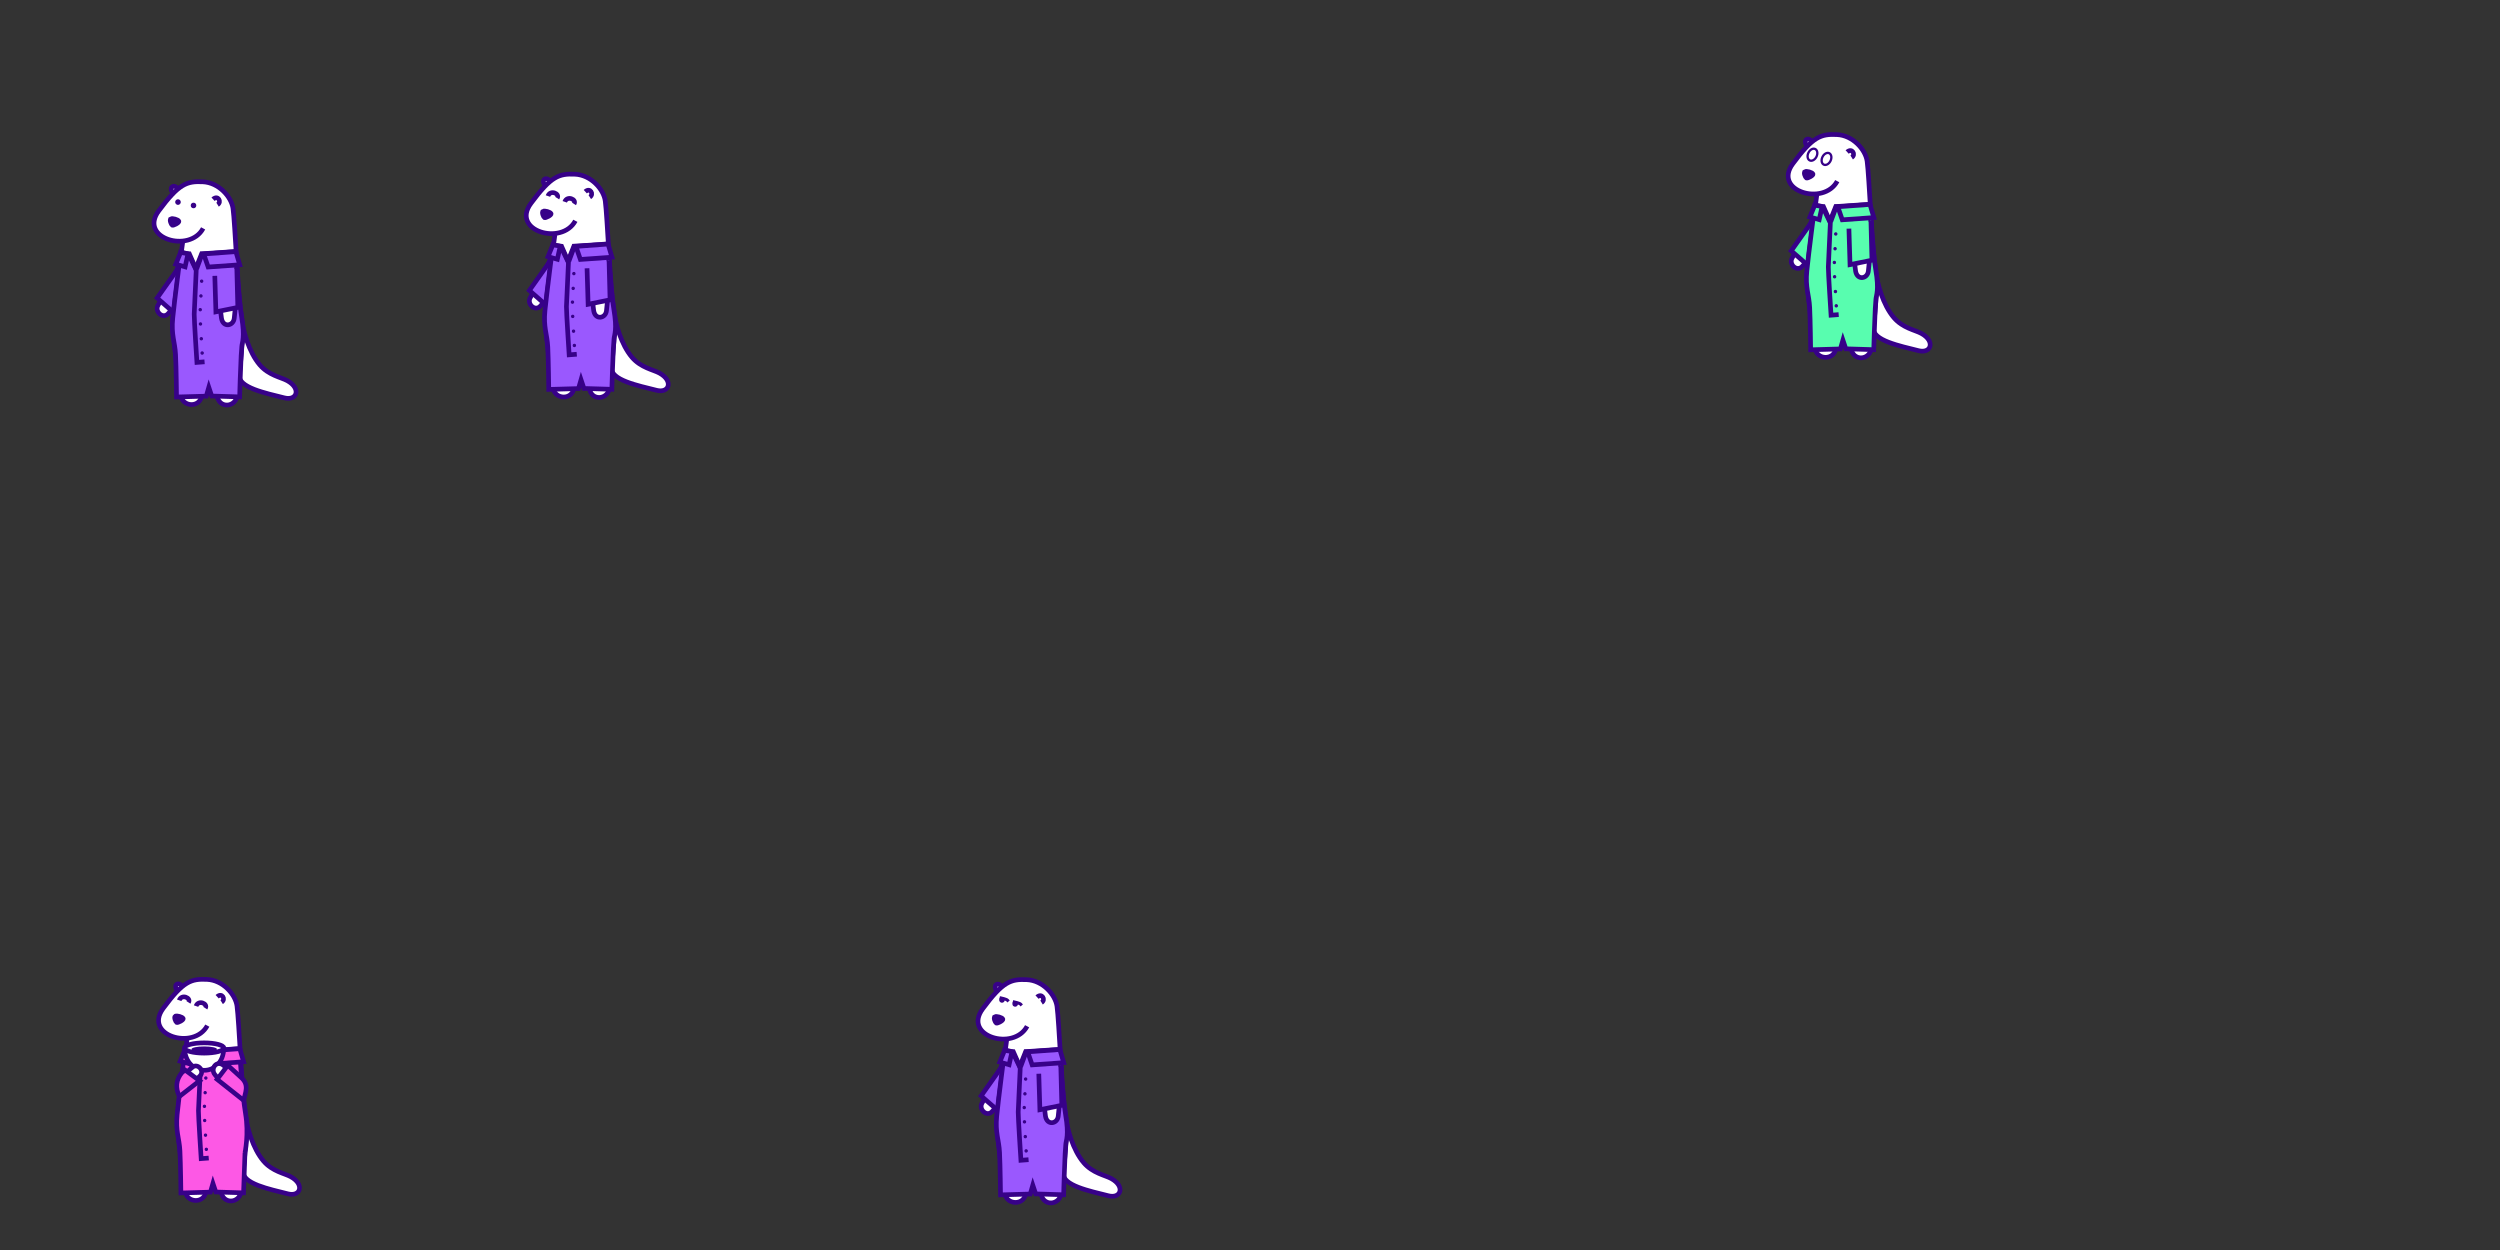 <?xml version="1.0" encoding="UTF-8" standalone="no"?>
<!-- Created with Inkscape (http://www.inkscape.org/) -->

<svg
   width="6480"
   height="3240"
   viewBox="0 0 540 270"
   version="1.1"
   id="svg1"
   inkscape:version="1.4 (e7c3feb1, 2024-10-09)"
   sodipodi:docname="kim-versions.svg"
   xmlns:inkscape="http://www.inkscape.org/namespaces/inkscape"
   xmlns:sodipodi="http://sodipodi.sourceforge.net/DTD/sodipodi-0.dtd"
   xmlns:xlink="http://www.w3.org/1999/xlink"
   xmlns="http://www.w3.org/2000/svg"
   xmlns:svg="http://www.w3.org/2000/svg">
  <rect x="0" y="0" width="540" height="270" fill="#333333" stroke="none"/>
  <sodipodi:namedview
     id="namedview1"
     pagecolor="#ffffff"
     bordercolor="#000000"
     borderopacity="0.25"
     inkscape:showpageshadow="2"
     inkscape:pageopacity="0.0"
     inkscape:pagecheckerboard="0"
     inkscape:deskcolor="#d1d1d1"
     inkscape:document-units="px"
     inkscape:zoom="0.53043871"
     inkscape:cx="1649.578"
     inkscape:cy="978.43539"
     inkscape:window-width="1728"
     inkscape:window-height="1057"
     inkscape:window-x="0"
     inkscape:window-y="32"
     inkscape:window-maximized="0"
     inkscape:current-layer="layer1"
     showguides="true"
     showgrid="false">
    <sodipodi:guide
       position="-112.461,90"
       orientation="0,-1"
       id="guide1"
       inkscape:locked="false" />
    <sodipodi:guide
       position="90,187.36"
       orientation="1,0"
       id="guide2"
       inkscape:locked="false" />
    <sodipodi:guide
       position="0,209.352"
       orientation="1,0"
       id="guide3"
       inkscape:locked="false" />
    <sodipodi:guide
       position="-10.71,180"
       orientation="0,-1"
       id="guide4"
       inkscape:locked="false" />
    <sodipodi:guide
       position="180,187.538"
       orientation="1,0"
       id="guide5"
       inkscape:locked="false" />
    <sodipodi:guide
       position="269.963,208.011"
       orientation="1,0"
       id="guide6"
       inkscape:locked="false" />
    <sodipodi:guide
       position="360,216.23"
       orientation="1,0"
       id="guide7"
       inkscape:locked="false" />
    <sodipodi:guide
       position="450,193.052"
       orientation="1,0"
       id="guide8"
       inkscape:locked="false" />
    <sodipodi:guide
       position="-7.395,90"
       orientation="0,-1"
       id="guide9"
       inkscape:locked="false" />
  </sodipodi:namedview>
  <defs
     id="defs1">
    <linearGradient
       id="swatch44"
       inkscape:swatch="solid">
      <stop
         style="stop-color:#ff80f1;stop-opacity:1;"
         offset="0"
         id="stop44" />
    </linearGradient>
    <linearGradient
       id="swatch43">
      <stop
         style="stop-color:#ff80f1;stop-opacity:1;"
         offset="0"
         id="stop43" />
    </linearGradient>
    <pattern
       inkscape:collect="always"
       xlink:href="#pattern12"
       preserveAspectRatio="xMidYMid"
       id="pattern15"
       patternTransform="translate(-4.2089842e-6,-2.1347655e-5)" />
    <pattern
       inkscape:collect="always"
       xlink:href="#pattern11"
       preserveAspectRatio="xMidYMid"
       id="pattern13"
       patternTransform="translate(-4.2089842e-6,-1.1347656e-5)" />
    <pattern
       patternUnits="userSpaceOnUse"
       width="145.163"
       height="23.961"
       patternTransform="translate(194.647,528.935)"
       preserveAspectRatio="xMidYMid"
       id="pattern11">
      <rect
         style="fill:#ffffff;stroke:#6002ee;stroke-width:12;stroke-dasharray:none"
         id="rect11-6"
         width="133.163"
         height="11.961"
         x="6"
         y="6"
         rx="18" />
    </pattern>
    <pattern
       patternUnits="userSpaceOnUse"
       width="145.163"
       height="23.961"
       patternTransform="translate(194.647,528.935)"
       preserveAspectRatio="xMidYMid"
       id="pattern12">
      <rect
         style="fill:url(#pattern13);stroke:none"
         width="145.163"
         height="23.961"
         x="0"
         y="0"
         id="rect12" />
    </pattern>
    <pattern
       patternUnits="userSpaceOnUse"
       width="145.163"
       height="23.961"
       patternTransform="translate(194.647,528.935)"
       preserveAspectRatio="xMidYMid"
       id="pattern14"
       inkscape:label="pattern14">
      <rect
         style="fill:url(#pattern15);stroke:none"
         width="145.163"
         height="23.961"
         x="0"
         y="0"
         id="rect13" />
    </pattern>
  </defs>
  <g
     inkscape:label="Layer 1"
     inkscape:groupmode="layer"
     id="layer1">
    <g
       id="g1"
       inkscape:label="kim-normal">
      <path
         style="fill:#ffffff;fill-opacity:1;stroke:#370188;stroke-width:1.013;stroke-dasharray:none;stroke-opacity:1"
         d="m 38.942,56.019 c -0.392,2.574 -4.251,8.736 -4.866,10.023 -0.615,1.287 1.015,2.823 2.134,1.816 1.119,-1.007 4.966,-6.641 5.47,-8.6"
         id="path5-1-2-1-7"
         sodipodi:nodetypes="cssc" />
      <path
         style="fill:#ffffff;fill-opacity:1;stroke:#370188;stroke-width:1.013;stroke-dasharray:none;stroke-opacity:1"
         d="m 52.286,69.323 c 0.257,2.058 1.42,6.684 3.824,9.493 1.931,2.257 4.587,2.671 5.924,3.402 3.079,1.684 2.132,4.422 -0.608,3.724 -3.994,-1.017 -10.027,-2.194 -9.749,-4.978"
         id="path2-4-2-5-8-3"
         sodipodi:nodetypes="csssc" />
      <path
         style="fill:#9a58fe;fill-opacity:1;stroke:#370188;stroke-width:1.013;stroke-dasharray:none;stroke-opacity:1"
         d="m 38.486,57.948 -4.549,6.424 3.511,3.072"
         id="path13-6-7-6-8"
         sodipodi:nodetypes="ccc" />
      <path
         style="fill:#ffffff;fill-opacity:1;stroke:#370188;stroke-width:1.013;stroke-dasharray:none;stroke-opacity:1"
         d="m 37.319,41.662 c -0.939,-1.153 0.227,-2.106 1.197,-0.791"
         id="path15-0-5-6-6-1"
         sodipodi:nodetypes="cc" />
      <path
         style="fill:#ffffff;fill-opacity:1;stroke:#370188;stroke-width:1.013;stroke-dasharray:none;stroke-opacity:1"
         d="m 43.878,49.329 c -2.918,5.453 -13.977,2.15 -9.6,-3.763 4.377,-5.913 6.067,-6.451 9.523,-6.297 3.456,0.154 6.186,3.25 6.528,5.76 0.45,3.306 1.048,18.649 1.816,23.18 0.629,3.712 -0.25,10.737 -0.656,14.688 -0.089,0.871 -0.156,1.593 -0.178,2.097 -0.14,3.172 -4.225,3.41 -4.454,0.23 -0.17,-2.356 -3.177,-1.956 -3.272,0 -0.142,2.922 -4.341,2.874 -4.594,-0.082 -0.293,-3.431 -1.944,-12.819 -1.622,-16.447 0.306,-3.456 2.131,-16.677 2.131,-16.677 v 0"
         id="path1-2-4-7-1-7"
         sodipodi:nodetypes="csssssssssscc" />
      <circle
         style="fill:#370188;fill-opacity:1;stroke:#370188;stroke-width:0.253;stroke-opacity:1"
         id="path3-29-2-0"
         cx="38.445"
         cy="43.647"
         r="0.473" />
      <circle
         style="fill:#370188;fill-opacity:1;stroke:#370188;stroke-width:0.253;stroke-opacity:1"
         id="path3-3-5-9-1"
         cx="41.798"
         cy="44.382"
         r="0.473" />
      <path
         style="fill:#370188;fill-opacity:1;stroke:#370188;stroke-width:1.013;stroke-dasharray:none;stroke-opacity:1"
         d="m 36.888,47.286 c 0.335,-0.217 1.581,0.147 1.739,0.489 0.148,0.32 -1.203,0.997 -1.431,0.869 -0.167,-0.094 -0.643,-1.141 -0.308,-1.358 z"
         id="path4-2-3-9-6"
         sodipodi:nodetypes="zssz" />
      <path
         style="fill:#9a58fe;fill-opacity:1;stroke:#370188;stroke-width:1.013;stroke-dasharray:none;stroke-opacity:1"
         d="m 52.075,77.003 c -0.107,1.678 -0.313,8.723 -0.313,8.723 l -6.033,-0.183 -0.627,-1.881 -0.548,1.907 -6.425,0.183 c 0,0 -0.067,-6.296 -0.209,-9.141 -0.142,-2.845 -0.98,-4.206 -0.611,-7.925 0.369,-3.719 1.731,-14.178 1.731,-14.178 l 1.665,0.357 1.547,3.212 1.309,-3.272 7.316,-0.476 c 0,0 0.547,9.567 1.311,14.097 0.764,4.531 0.105,5.503 0.041,6.418 -0.064,0.914 -0.045,0.48 -0.153,2.158 z"
         id="path14-0-7-8-2"
         sodipodi:nodetypes="zccccczzccccczzz" />
      <path
         style="fill:#ffffff;fill-opacity:1;stroke:#370188;stroke-width:1.013;stroke-dasharray:none;stroke-opacity:1"
         d="m 51.216,57.892 c 0.218,3.178 -0.489,9.568 -0.618,10.836 -0.174,1.711 -2.407,2.09 -2.756,0.043 -0.348,-2.046 -0.49,-8.587 -0.49,-8.587"
         id="path6-86-3-4-3"
         sodipodi:nodetypes="cssc" />
      <path
         style="fill:#ffffff;fill-opacity:1;stroke:#370188;stroke-width:1.013;stroke-dasharray:none;stroke-opacity:1"
         d="m 43.782,54.537 -1.314,3.542"
         id="path10-5-4-0-6-1"
         sodipodi:nodetypes="cc" />
      <path
         style="fill:#9a58fe;fill-opacity:1;stroke:#370188;stroke-width:1.013;stroke-dasharray:none;stroke-opacity:1"
         d="m 44.962,57.678 -0.968,-2.82 6.955,-0.508 0.832,2.842 z"
         id="path7-1-7-2-3-4"
         sodipodi:nodetypes="ccccc" />
      <path
         style="fill:#ffffff;fill-opacity:1;stroke:#370188;stroke-width:1.013;stroke-dasharray:none;stroke-opacity:1"
         d="m 42.37,58.167 -1.604,-3.631"
         id="path9-9-9-5-8-8"
         sodipodi:nodetypes="cc" />
      <path
         style="fill:#9a58fe;fill-opacity:1;stroke:#370188;stroke-width:1.013;stroke-dasharray:none;stroke-opacity:1"
         d="m 39.003,54.534 1.612,0.251 -0.634,2.858 -2.013,-0.575 z"
         id="path8-9-5-7-9-9"
         sodipodi:nodetypes="ccccc" />
      <path
         style="fill:#9a58fe;fill-opacity:1;stroke:#370188;stroke-width:1.013;stroke-dasharray:none;stroke-opacity:1"
         d="m 46.397,59.582 0.237,7.777 4.736,-0.961 -0.219,-8.532"
         id="path12-2-2-7-8-2"
         sodipodi:nodetypes="cccc" />
      <path
         style="fill:#9a58fe;fill-opacity:1;stroke:#370188;stroke-width:1.013;stroke-dasharray:none;stroke-opacity:1"
         d="m 42.401,58.02 c 0,0 -0.419,8.893 -0.451,9.827 -0.032,0.934 0.586,10.432 0.586,10.432 l 1.648,-0.127"
         id="path11-7-9-4-2-3"
         sodipodi:nodetypes="csc" />
      <circle
         style="fill:#370188;fill-opacity:1;stroke:#370188;stroke-width:0.253;stroke-opacity:1"
         id="path3-3-6-16-4-6-1"
         r="0.24"
         cy="60.734"
         cx="43.557"
         inkscape:transform-center-x="2.5670641"
         inkscape:transform-center-y="-5.6852825e-06" />
      <circle
         style="fill:#370188;fill-opacity:1;stroke:#370188;stroke-width:0.253;stroke-opacity:1"
         id="path3-3-6-9-41-1-0-5"
         r="0.24"
         cy="63.924"
         cx="43.403"
         inkscape:transform-center-x="2.5670306"
         inkscape:transform-center-y="-3.6976775e-06" />
      <circle
         style="fill:#370188;fill-opacity:1;stroke:#370188;stroke-width:0.253;stroke-opacity:1"
         id="path3-3-6-2-6-2-9-0"
         r="0.24"
         cy="66.893"
         cx="43.252"
         inkscape:transform-center-x="2.567051"
         inkscape:transform-center-y="7.9723223e-06" />
      <circle
         style="fill:#370188;fill-opacity:1;stroke:#370188;stroke-width:0.253;stroke-opacity:1"
         id="path3-3-6-1-3-7-6-7"
         r="0.24"
         cy="69.977"
         cx="43.304"
         inkscape:transform-center-x="2.5670693"
         inkscape:transform-center-y="1.4437816e-05" />
      <circle
         style="fill:#370188;fill-opacity:1;stroke:#370188;stroke-width:0.253;stroke-opacity:1"
         id="path3-3-6-6-9-8-5-4"
         r="0.24"
         cy="73.17"
         cx="43.484"
         inkscape:transform-center-x="2.567042"
         inkscape:transform-center-y="-8.241693e-06" />
      <circle
         style="fill:#370188;fill-opacity:1;stroke:#370188;stroke-width:0.253;stroke-opacity:1"
         id="path3-3-6-60-59-6-9-2"
         r="0.24"
         cy="76.255"
         cx="43.664"
         inkscape:transform-center-x="2.5670372"
         inkscape:transform-center-y="-1.4574684e-05" />
      <path
         style="fill:#ffffff;fill-opacity:1;stroke:#370188;stroke-width:1.013;stroke-dasharray:none;stroke-opacity:1"
         d="m 46.02,43.036 c 1.062,-0.973 1.935,0.569 0.973,1.172"
         id="path15-1-0-5-7"
         sodipodi:nodetypes="cc" />
    </g>
    <path
       style="fill:#ffffff;fill-opacity:1;stroke:#370188;stroke-width:1.013;stroke-dasharray:none;stroke-opacity:1"
       d="m 119.343,54.384 c -0.392,2.574 -4.251,8.736 -4.866,10.023 -0.615,1.287 1.015,2.823 2.134,1.816 1.119,-1.007 4.966,-6.641 5.47,-8.6"
       id="path5-1-2-1-7-5"
       sodipodi:nodetypes="cssc" />
    <path
       style="fill:#ffffff;fill-opacity:1;stroke:#370188;stroke-width:1.013;stroke-dasharray:none;stroke-opacity:1"
       d="m 132.686,67.687 c 0.257,2.058 1.42,6.684 3.824,9.493 1.931,2.257 4.587,2.671 5.924,3.402 3.079,1.684 2.132,4.422 -0.608,3.724 -3.994,-1.017 -10.027,-2.194 -9.749,-4.978"
       id="path2-4-2-5-8-3-7"
       sodipodi:nodetypes="csssc" />
    <path
       style="fill:#9a58fe;fill-opacity:1;stroke:#370188;stroke-width:1.013;stroke-dasharray:none;stroke-opacity:1"
       d="m 118.887,56.312 -4.549,6.424 3.511,3.072"
       id="path13-6-7-6-8-9"
       sodipodi:nodetypes="ccc" />
    <path
       style="fill:#ffffff;fill-opacity:1;stroke:#370188;stroke-width:1.013;stroke-dasharray:none;stroke-opacity:1"
       d="m 117.72,40.026 c -0.939,-1.153 0.227,-2.106 1.197,-0.791"
       id="path15-0-5-6-6-1-8"
       sodipodi:nodetypes="cc" />
    <path
       style="fill:#ffffff;fill-opacity:1;stroke:#370188;stroke-width:1.013;stroke-dasharray:none;stroke-opacity:1"
       d="m 124.279,47.693 c -2.918,5.453 -13.977,2.15 -9.6,-3.763 4.377,-5.913 6.067,-6.451 9.523,-6.297 3.456,0.154 6.186,3.25 6.528,5.76 0.45,3.306 1.048,18.649 1.816,23.18 0.629,3.712 -0.25,10.737 -0.656,14.688 -0.089,0.871 -0.156,1.593 -0.178,2.097 -0.14,3.172 -4.225,3.41 -4.454,0.23 -0.17,-2.356 -3.177,-1.956 -3.272,0 -0.142,2.922 -4.341,2.874 -4.594,-0.082 -0.293,-3.431 -1.944,-12.819 -1.622,-16.447 0.306,-3.456 2.131,-16.677 2.131,-16.677 v 0"
       id="path1-2-4-7-1-7-4"
       sodipodi:nodetypes="csssssssssscc" />
    <path
       style="fill:#370188;fill-opacity:1;stroke:#370188;stroke-width:1.013;stroke-dasharray:none;stroke-opacity:1"
       d="m 117.289,45.65 c 0.335,-0.217 1.581,0.147 1.739,0.489 0.148,0.32 -1.203,0.997 -1.431,0.869 -0.167,-0.094 -0.643,-1.141 -0.308,-1.358 z"
       id="path4-2-3-9-6-8"
       sodipodi:nodetypes="zssz" />
    <path
       style="fill:#9a58fe;fill-opacity:1;stroke:#370188;stroke-width:1.013;stroke-dasharray:none;stroke-opacity:1"
       d="m 132.476,75.367 c -0.107,1.678 -0.313,8.723 -0.313,8.723 l -6.033,-0.183 -0.627,-1.881 -0.548,1.907 -6.425,0.183 c 0,0 -0.067,-6.296 -0.209,-9.141 -0.142,-2.845 -0.98,-4.206 -0.611,-7.925 0.369,-3.719 1.731,-14.178 1.731,-14.178 l 1.665,0.357 1.547,3.212 1.309,-3.272 7.316,-0.476 c 0,0 0.547,9.567 1.311,14.097 0.764,4.531 0.105,5.503 0.041,6.418 -0.064,0.914 -0.045,0.48 -0.153,2.158 z"
       id="path14-0-7-8-2-9"
       sodipodi:nodetypes="zccccczzccccczzz" />
    <path
       style="fill:#ffffff;fill-opacity:1;stroke:#370188;stroke-width:1.013;stroke-dasharray:none;stroke-opacity:1"
       d="m 131.617,56.256 c 0.218,3.178 -0.489,9.568 -0.618,10.836 -0.174,1.711 -2.407,2.09 -2.756,0.043 -0.348,-2.046 -0.49,-8.587 -0.49,-8.587"
       id="path6-86-3-4-3-4"
       sodipodi:nodetypes="cssc" />
    <path
       style="fill:#ffffff;fill-opacity:1;stroke:#370188;stroke-width:1.013;stroke-dasharray:none;stroke-opacity:1"
       d="m 124.183,52.901 -1.314,3.542"
       id="path10-5-4-0-6-1-7"
       sodipodi:nodetypes="cc" />
    <path
       style="fill:#9a58fe;fill-opacity:1;stroke:#370188;stroke-width:1.013;stroke-dasharray:none;stroke-opacity:1"
       d="m 125.363,56.042 -0.968,-2.82 6.955,-0.508 0.832,2.842 z"
       id="path7-1-7-2-3-4-0"
       sodipodi:nodetypes="ccccc" />
    <path
       style="fill:#ffffff;fill-opacity:1;stroke:#370188;stroke-width:1.013;stroke-dasharray:none;stroke-opacity:1"
       d="m 122.771,56.531 -1.604,-3.631"
       id="path9-9-9-5-8-8-4"
       sodipodi:nodetypes="cc" />
    <path
       style="fill:#9a58fe;fill-opacity:1;stroke:#370188;stroke-width:1.013;stroke-dasharray:none;stroke-opacity:1"
       d="m 119.404,52.899 1.612,0.251 -0.634,2.858 -2.013,-0.575 z"
       id="path8-9-5-7-9-9-0"
       sodipodi:nodetypes="ccccc" />
    <path
       style="fill:#9a58fe;fill-opacity:1;stroke:#370188;stroke-width:1.013;stroke-dasharray:none;stroke-opacity:1"
       d="m 126.798,57.946 0.237,7.777 4.736,-0.961 -0.219,-8.532"
       id="path12-2-2-7-8-2-6"
       sodipodi:nodetypes="cccc" />
    <path
       style="fill:#9a58fe;fill-opacity:1;stroke:#370188;stroke-width:1.013;stroke-dasharray:none;stroke-opacity:1"
       d="m 122.802,56.384 c 0,0 -0.419,8.893 -0.451,9.827 -0.032,0.934 0.586,10.432 0.586,10.432 l 1.648,-0.127"
       id="path11-7-9-4-2-3-5"
       sodipodi:nodetypes="csc" />
    <circle
       style="fill:#370188;fill-opacity:1;stroke:#370188;stroke-width:0.253;stroke-opacity:1"
       id="path3-3-6-16-4-6-1-3"
       r="0.24"
       cy="59.098"
       cx="123.958"
       inkscape:transform-center-x="2.5670641"
       inkscape:transform-center-y="-5.6852825e-06" />
    <circle
       style="fill:#370188;fill-opacity:1;stroke:#370188;stroke-width:0.253;stroke-opacity:1"
       id="path3-3-6-9-41-1-0-5-8"
       r="0.24"
       cy="62.289"
       cx="123.804"
       inkscape:transform-center-x="2.5670306"
       inkscape:transform-center-y="-3.6976775e-06" />
    <circle
       style="fill:#370188;fill-opacity:1;stroke:#370188;stroke-width:0.253;stroke-opacity:1"
       id="path3-3-6-2-6-2-9-0-5"
       r="0.24"
       cy="65.258"
       cx="123.653"
       inkscape:transform-center-x="2.567051"
       inkscape:transform-center-y="7.9723223e-06" />
    <circle
       style="fill:#370188;fill-opacity:1;stroke:#370188;stroke-width:0.253;stroke-opacity:1"
       id="path3-3-6-1-3-7-6-7-1"
       r="0.24"
       cy="68.342"
       cx="123.705"
       inkscape:transform-center-x="2.5670693"
       inkscape:transform-center-y="1.4437816e-05" />
    <circle
       style="fill:#370188;fill-opacity:1;stroke:#370188;stroke-width:0.253;stroke-opacity:1"
       id="path3-3-6-6-9-8-5-4-2"
       r="0.24"
       cy="71.535"
       cx="123.885"
       inkscape:transform-center-x="2.567042"
       inkscape:transform-center-y="-8.241693e-06" />
    <circle
       style="fill:#370188;fill-opacity:1;stroke:#370188;stroke-width:0.253;stroke-opacity:1"
       id="path3-3-6-60-59-6-9-2-4"
       r="0.24"
       cy="74.619"
       cx="124.065"
       inkscape:transform-center-x="2.5670372"
       inkscape:transform-center-y="-1.4574684e-05" />
    <path
       style="fill:#ffffff;fill-opacity:1;stroke:#370188;stroke-width:1.013;stroke-dasharray:none;stroke-opacity:1"
       d="m 126.421,41.4 c 1.062,-0.973 1.935,0.569 0.973,1.172"
       id="path15-1-0-5-7-6"
       sodipodi:nodetypes="cc" />
    <path
       style="fill:#ffffff;fill-opacity:1;stroke:#370188;stroke-width:1.005;stroke-dasharray:none;stroke-opacity:1"
       d="m 53.125,241.377 c 0.255,2.042 1.41,6.633 3.794,9.42 1.916,2.24 4.552,2.651 5.879,3.376 3.055,1.671 2.116,4.388 -0.604,3.696 -3.963,-1.009 -9.95,-2.178 -9.674,-4.94"
       id="path2-4"
       sodipodi:nodetypes="csssc" />
    <path
       style="fill:#ffffff;fill-opacity:1;stroke:#370188;stroke-width:1.005;stroke-dasharray:none;stroke-opacity:1"
       d="m 38.274,213.927 c -0.931,-1.145 0.226,-2.09 1.188,-0.785"
       id="path15-0"
       sodipodi:nodetypes="cc" />
    <path
       style="fill:#ffffff;fill-opacity:1;stroke:#370188;stroke-width:1.005;stroke-dasharray:none;stroke-opacity:1"
       d="m 44.782,221.536 c -2.896,5.411 -13.87,2.134 -9.526,-3.734 4.344,-5.868 6.02,-6.402 9.45,-6.249 3.429,0.152 6.138,3.225 6.478,5.716 0.447,3.281 1.04,18.506 1.802,23.003 0.624,3.684 -0.248,10.655 -0.651,14.575 -0.089,0.865 -0.155,1.581 -0.177,2.081 -0.139,3.148 -4.193,3.384 -4.42,0.229 -0.169,-2.338 -3.152,-1.941 -3.247,0 -0.141,2.9 -4.308,2.852 -4.558,-0.082 -0.291,-3.405 -1.929,-12.721 -1.61,-16.321 0.304,-3.429 2.115,-16.549 2.115,-16.549 v 0"
       id="path1-2"
       sodipodi:nodetypes="csssssssssscc" />
    <path
       style="fill:none;fill-opacity:1;stroke:#370188;stroke-width:1.005;stroke-dasharray:none;stroke-opacity:1"
       d="m 38.713,216.068 c 0.488,-1.415 2.636,-0.545 2,0.454"
       id="path32"
       sodipodi:nodetypes="cc" />
    <path
       style="fill:none;fill-opacity:1;stroke:#370188;stroke-width:1.005;stroke-dasharray:none;stroke-opacity:1"
       d="m 42.348,217.316 c 0.488,-1.415 2.636,-0.545 2,0.454"
       id="path32-9"
       sodipodi:nodetypes="cc" />
    <path
       style="fill:none;fill-opacity:1;stroke:#370188;stroke-width:1.005;stroke-dasharray:none;stroke-opacity:1"
       d="m 118.356,42.347 c 0.488,-1.415 2.636,-0.545 2,0.454"
       id="path32-7"
       sodipodi:nodetypes="cc" />
    <path
       style="fill:none;fill-opacity:1;stroke:#370188;stroke-width:1.005;stroke-dasharray:none;stroke-opacity:1"
       d="m 121.99,43.595 c 0.488,-1.415 2.636,-0.545 2,0.454"
       id="path32-9-7"
       sodipodi:nodetypes="cc" />
    <path
       style="fill:#370188;fill-opacity:1;stroke:#370188;stroke-width:1.005;stroke-dasharray:none;stroke-opacity:1"
       d="m 37.846,219.509 c 0.333,-0.216 1.569,0.145 1.725,0.485 0.146,0.318 -1.193,0.99 -1.42,0.863 -0.166,-0.093 -0.638,-1.132 -0.306,-1.348 z"
       id="path4"
       sodipodi:nodetypes="zssz" />
    <path
       style="fill:#fd58e5;fill-opacity:1;stroke:#370188;stroke-width:1.005;stroke-dasharray:none;stroke-opacity:1"
       d="m 52.916,248.998 -0.311,8.657 -5.987,-0.181 -0.622,-1.866 -0.544,1.892 -6.376,0.181 c 0,0 -0.066,-6.248 -0.207,-9.071 -0.141,-2.823 -0.972,-4.173 -0.606,-7.864 0.366,-3.691 1.718,-14.069 1.718,-14.069 l 1.653,0.354 1.535,3.187 1.299,-3.246 7.26,-0.472 c 0,0 0.543,9.493 1.301,13.989 0.758,4.496 -0.111,8.51 -0.111,8.51 z"
       id="path14"
       sodipodi:nodetypes="cccccczzccccczc" />
    <path
       style="fill:#ffffff;fill-opacity:1;stroke:#370188;stroke-width:1.005;stroke-dasharray:none;stroke-opacity:1"
       d="m 44.687,226.704 -1.304,3.515"
       id="path10-5"
       sodipodi:nodetypes="cc" />
    <path
       style="fill:#fd58e5;fill-opacity:1;stroke:#370188;stroke-width:1.005;stroke-dasharray:none;stroke-opacity:1"
       d="m 45.858,229.821 -0.961,-2.799 6.901,-0.504 0.825,2.82 z"
       id="path7-1"
       sodipodi:nodetypes="ccccc" />
    <path
       style="fill:#ffffff;fill-opacity:1;stroke:#370188;stroke-width:1.005;stroke-dasharray:none;stroke-opacity:1"
       d="M 43.286,230.307 41.695,226.704"
       id="path9-9"
       sodipodi:nodetypes="cc" />
    <path
       style="fill:#fd58e5;fill-opacity:1;stroke:#370188;stroke-width:1.005;stroke-dasharray:none;stroke-opacity:1"
       d="m 39.944,226.702 1.6,0.249 -0.629,2.837 -1.997,-0.571 z"
       id="path8-9"
       sodipodi:nodetypes="ccccc" />
    <path
       style="fill:#fd58e5;fill-opacity:1;stroke:#370188;stroke-width:1.005;stroke-dasharray:none;stroke-opacity:1"
       d="m 43.316,230.16 c 0,0 -0.416,8.825 -0.448,9.752 -0.032,0.927 0.581,10.352 0.581,10.352 l 1.635,-0.126"
       id="path11-7"
       sodipodi:nodetypes="csc" />
    <circle
       style="fill:#370188;fill-opacity:1;stroke:#370188;stroke-width:0.251;stroke-opacity:1"
       id="path3-3-6"
       r="0.238"
       cy="232.854"
       cx="44.463"
       inkscape:transform-center-x="2.5473964"
       inkscape:transform-center-y="-3.3359917e-05" />
    <circle
       style="fill:#370188;fill-opacity:1;stroke:#370188;stroke-width:0.251;stroke-opacity:1"
       id="path3-3-6-9"
       r="0.238"
       cy="236.02"
       cx="44.311"
       inkscape:transform-center-x="2.5473672"
       inkscape:transform-center-y="-8.8337132e-06" />
    <circle
       style="fill:#370188;fill-opacity:1;stroke:#370188;stroke-width:0.251;stroke-opacity:1"
       id="path3-3-6-2"
       r="0.238"
       cy="238.966"
       cx="44.161"
       inkscape:transform-center-x="2.5473177"
       inkscape:transform-center-y="2.1149829e-06" />
    <circle
       style="fill:#370188;fill-opacity:1;stroke:#370188;stroke-width:0.251;stroke-opacity:1"
       id="path3-3-6-1"
       r="0.238"
       cy="242.026"
       cx="44.212"
       inkscape:transform-center-x="2.547382"
       inkscape:transform-center-y="3.4559455e-05" />
    <circle
       style="fill:#370188;fill-opacity:1;stroke:#370188;stroke-width:0.251;stroke-opacity:1"
       id="path3-3-6-6"
       r="0.238"
       cy="245.195"
       cx="44.391"
       inkscape:transform-center-x="2.5473966"
       inkscape:transform-center-y="-7.9173349e-05" />
    <circle
       style="fill:#370188;fill-opacity:1;stroke:#370188;stroke-width:0.251;stroke-opacity:1"
       id="path3-3-6-60"
       r="0.238"
       cy="248.256"
       cx="44.57"
       inkscape:transform-center-x="2.5474322"
       inkscape:transform-center-y="1.983531e-06" />
    <path
       style="fill:#ffffff;fill-opacity:1;stroke:#370188;stroke-width:1.005;stroke-dasharray:none;stroke-opacity:1"
       d="m 46.908,215.292 c 1.054,-0.965 1.92,0.565 0.965,1.163"
       id="path15"
       sodipodi:nodetypes="cc" />
    <path
       style="fill:#ffffff;fill-opacity:1;stroke:#370188;stroke-width:1.005;stroke-opacity:1"
       d="m 39.843,226.342 c 0.205,6.431 8.369,6.49 8.506,-0.01"
       id="path18"
       sodipodi:nodetypes="cc" />
    <ellipse
       style="fill:#ffffff;fill-opacity:1;stroke:#370188;stroke-width:1.005;stroke-opacity:1"
       id="path2"
       cx="44.095"
       cy="226.367"
       rx="4.259"
       ry="1.108" />
    <ellipse
       style="fill:#370188;fill-opacity:1;stroke:none;stroke-width:1.96"
       id="path20"
       cx="44.115"
       cy="226.619"
       rx="2.753"
       ry="0.59" />
    <path
       style="fill:#ffffff;fill-opacity:1;stroke:#370188;stroke-width:1.005;stroke-dasharray:none;stroke-opacity:1"
       d="m 39.76,232.448 c 0.859,-1.068 0.838,-1.158 1.85,-1.958 1.11,-0.878 2.639,0.829 1.596,1.899 -1.043,1.07 -1.032,1.056 -1.211,1.144"
       id="path5"
       sodipodi:nodetypes="cssc" />
    <path
       style="fill:#fd58e5;fill-opacity:1;stroke:#370188;stroke-width:1.005;stroke-dasharray:none;stroke-opacity:1"
       d="m 40.021,231.154 3.086,2.293 -4.367,3.404 c -0.866,-1.853 -0.789,-3.616 0.622,-5.253 z"
       id="path13"
       sodipodi:nodetypes="ccccc" />
    <path
       style="fill:#ffffff;fill-opacity:1;stroke:#370188;stroke-width:1.005;stroke-dasharray:none;stroke-opacity:1"
       d="m 48.728,234.231 c -2.436,-2.014 -1.46,-1.121 -2.285,-2.08 -1.113,-1.294 0.378,-3.337 1.912,-1.963 2.655,2.378 2.007,1.877 1.999,1.866"
       id="path6"
       sodipodi:nodetypes="cssc" />
    <path
       style="fill:#fd58e5;fill-opacity:1;stroke:#370188;stroke-width:1.005;stroke-dasharray:none;stroke-opacity:1"
       d="m 52.095,232.74 -2.89,-2.634 -2.31,3.029 5.753,4.56 c 0.278,-1.652 1.298,-3.303 -0.553,-4.955 z"
       id="path12-2"
       sodipodi:nodetypes="ccccc" />
    <path
       style="fill:#ffffff;fill-opacity:1;stroke:#370188;stroke-width:1.013;stroke-dasharray:none;stroke-opacity:1"
       d="m 391.911,45.821 c -0.392,2.574 -4.251,8.736 -4.866,10.023 -0.615,1.287 1.015,2.823 2.134,1.816 1.119,-1.007 4.966,-6.641 5.47,-8.6"
       id="path5-1-2-1-7-3"
       sodipodi:nodetypes="cssc" />
    <path
       style="fill:#ffffff;fill-opacity:1;stroke:#370188;stroke-width:1.013;stroke-dasharray:none;stroke-opacity:1"
       d="m 405.255,59.124 c 0.257,2.058 1.42,6.684 3.824,9.493 1.931,2.257 4.587,2.671 5.924,3.402 3.079,1.684 2.132,4.422 -0.608,3.724 -3.994,-1.017 -10.027,-2.194 -9.749,-4.978"
       id="path2-4-2-5-8-3-9"
       sodipodi:nodetypes="csssc" />
    <path
       style="fill:#58fdaf;fill-opacity:1;stroke:#370188;stroke-width:1.013;stroke-dasharray:none;stroke-opacity:1"
       d="m 391.455,47.75 -4.549,6.424 3.511,3.072"
       id="path13-6-7-6-8-7"
       sodipodi:nodetypes="ccc" />
    <path
       style="fill:#ffffff;fill-opacity:1;stroke:#370188;stroke-width:1.013;stroke-dasharray:none;stroke-opacity:1"
       d="m 390.289,31.463 c -0.939,-1.153 0.227,-2.106 1.197,-0.791"
       id="path15-0-5-6-6-1-6"
       sodipodi:nodetypes="cc" />
    <path
       style="fill:#ffffff;fill-opacity:1;stroke:#370188;stroke-width:1.013;stroke-dasharray:none;stroke-opacity:1"
       d="m 396.848,39.131 c -2.918,5.453 -13.977,2.15 -9.6,-3.763 4.377,-5.913 6.067,-6.451 9.523,-6.297 3.456,0.154 6.186,3.25 6.528,5.76 0.45,3.306 1.048,18.649 1.816,23.18 0.629,3.712 -0.25,10.737 -0.656,14.688 -0.089,0.871 -0.156,1.593 -0.178,2.097 -0.14,3.172 -4.225,3.41 -4.454,0.23 -0.17,-2.356 -3.177,-1.956 -3.272,0 -0.142,2.922 -4.341,2.874 -4.594,-0.082 -0.293,-3.431 -1.944,-12.819 -1.622,-16.447 0.306,-3.456 2.131,-16.677 2.131,-16.677 v 0"
       id="path1-2-4-7-1-7-0"
       sodipodi:nodetypes="csssssssssscc" />
    <circle
       style="fill:#370188;fill-opacity:1;stroke:#370188;stroke-width:0.253;stroke-opacity:1"
       id="path3-29-2-0-0"
       cx="391.414"
       cy="33.449"
       r="0.473" />
    <circle
       style="fill:#370188;fill-opacity:1;stroke:#370188;stroke-width:0.253;stroke-opacity:1"
       id="path3-3-5-9-1-7"
       cx="394.767"
       cy="34.184"
       r="0.473" />
    <path
       style="fill:#370188;fill-opacity:1;stroke:#370188;stroke-width:1.013;stroke-dasharray:none;stroke-opacity:1"
       d="m 389.858,37.088 c 0.335,-0.217 1.581,0.147 1.739,0.489 0.148,0.32 -1.203,0.997 -1.431,0.869 -0.167,-0.094 -0.643,-1.141 -0.308,-1.358 z"
       id="path4-2-3-9-6-7"
       sodipodi:nodetypes="zssz" />
    <path
       style="fill:#58fdaf;fill-opacity:1;stroke:#370188;stroke-width:1.013;stroke-dasharray:none;stroke-opacity:1"
       d="m 405.044,66.805 c -0.107,1.678 -0.313,8.723 -0.313,8.723 l -6.033,-0.183 -0.627,-1.881 -0.548,1.907 -6.425,0.183 c 0,0 -0.067,-6.296 -0.209,-9.141 -0.142,-2.845 -0.98,-4.206 -0.611,-7.925 0.369,-3.719 1.731,-14.178 1.731,-14.178 l 1.665,0.357 1.547,3.212 1.309,-3.272 7.316,-0.476 c 0,0 0.547,9.567 1.311,14.097 0.764,4.531 0.105,5.503 0.041,6.418 -0.064,0.914 -0.045,0.48 -0.153,2.158 z"
       id="path14-0-7-8-2-96"
       sodipodi:nodetypes="zccccczzccccczzz" />
    <path
       style="fill:#ffffff;fill-opacity:1;stroke:#370188;stroke-width:1.013;stroke-dasharray:none;stroke-opacity:1"
       d="m 404.185,47.694 c 0.218,3.178 -0.489,9.568 -0.618,10.836 -0.174,1.711 -2.407,2.09 -2.756,0.043 -0.348,-2.046 -0.49,-8.587 -0.49,-8.587"
       id="path6-86-3-4-3-7"
       sodipodi:nodetypes="cssc" />
    <path
       style="fill:#ffffff;fill-opacity:1;stroke:#370188;stroke-width:1.013;stroke-dasharray:none;stroke-opacity:1"
       d="m 396.751,44.338 -1.314,3.542"
       id="path10-5-4-0-6-1-8"
       sodipodi:nodetypes="cc" />
    <path
       style="fill:#58fdaf;fill-opacity:1;stroke:#370188;stroke-width:1.013;stroke-dasharray:none;stroke-opacity:1"
       d="m 397.931,47.48 -0.968,-2.82 6.955,-0.508 0.832,2.842 z"
       id="path7-1-7-2-3-4-9"
       sodipodi:nodetypes="ccccc" />
    <path
       style="fill:#ffffff;fill-opacity:1;stroke:#370188;stroke-width:1.013;stroke-dasharray:none;stroke-opacity:1"
       d="m 395.339,47.969 -1.604,-3.631"
       id="path9-9-9-5-8-8-1"
       sodipodi:nodetypes="cc" />
    <path
       style="fill:#58fdaf;fill-opacity:1;stroke:#370188;stroke-width:1.013;stroke-dasharray:none;stroke-opacity:1"
       d="m 391.972,44.336 1.612,0.251 -0.634,2.858 -2.013,-0.575 z"
       id="path8-9-5-7-9-9-5"
       sodipodi:nodetypes="ccccc" />
    <path
       style="fill:#58fdaf;fill-opacity:1;stroke:#370188;stroke-width:1.013;stroke-dasharray:none;stroke-opacity:1"
       d="m 399.367,49.384 0.237,7.777 4.736,-0.961 -0.219,-8.532"
       id="path12-2-2-7-8-2-7"
       sodipodi:nodetypes="cccc" />
    <path
       style="fill:#58fdaf;fill-opacity:1;stroke:#370188;stroke-width:1.013;stroke-dasharray:none;stroke-opacity:1"
       d="m 395.37,47.821 c 0,0 -0.419,8.893 -0.451,9.827 -0.032,0.934 0.586,10.432 0.586,10.432 l 1.648,-0.127"
       id="path11-7-9-4-2-3-4"
       sodipodi:nodetypes="csc" />
    <circle
       style="fill:#370188;fill-opacity:1;stroke:#370188;stroke-width:0.253;stroke-opacity:1"
       id="path3-3-6-16-4-6-1-6"
       r="0.24"
       cy="50.536"
       cx="396.526"
       inkscape:transform-center-x="2.5670641"
       inkscape:transform-center-y="-5.6852825e-06" />
    <circle
       style="fill:#370188;fill-opacity:1;stroke:#370188;stroke-width:0.253;stroke-opacity:1"
       id="path3-3-6-9-41-1-0-5-1"
       r="0.24"
       cy="53.726"
       cx="396.373"
       inkscape:transform-center-x="2.5670306"
       inkscape:transform-center-y="-3.6976775e-06" />
    <circle
       style="fill:#370188;fill-opacity:1;stroke:#370188;stroke-width:0.253;stroke-opacity:1"
       id="path3-3-6-2-6-2-9-0-3"
       r="0.24"
       cy="56.695"
       cx="396.221"
       inkscape:transform-center-x="2.567051"
       inkscape:transform-center-y="7.9723223e-06" />
    <circle
       style="fill:#370188;fill-opacity:1;stroke:#370188;stroke-width:0.253;stroke-opacity:1"
       id="path3-3-6-1-3-7-6-7-9"
       r="0.24"
       cy="59.779"
       cx="396.273"
       inkscape:transform-center-x="2.5670693"
       inkscape:transform-center-y="1.4437816e-05" />
    <circle
       style="fill:#370188;fill-opacity:1;stroke:#370188;stroke-width:0.253;stroke-opacity:1"
       id="path3-3-6-6-9-8-5-4-8"
       r="0.24"
       cy="62.972"
       cx="396.453"
       inkscape:transform-center-x="2.567042"
       inkscape:transform-center-y="-8.241693e-06" />
    <circle
       style="fill:#370188;fill-opacity:1;stroke:#370188;stroke-width:0.253;stroke-opacity:1"
       id="path3-3-6-60-59-6-9-2-6"
       r="0.24"
       cy="66.057"
       cx="396.633"
       inkscape:transform-center-x="2.5670372"
       inkscape:transform-center-y="-1.4574684e-05" />
    <path
       style="fill:#ffffff;fill-opacity:1;stroke:#370188;stroke-width:1.013;stroke-dasharray:none;stroke-opacity:1"
       d="m 398.989,32.838 c 1.062,-0.973 1.935,0.569 0.973,1.172"
       id="path15-1-0-5-7-4"
       sodipodi:nodetypes="cc" />
    <ellipse
       style="fill:#ffffff;fill-opacity:1;stroke:#370188;stroke-width:0.5;stroke-dasharray:none;stroke-opacity:1"
       id="path9-2-0-5"
       cx="367.404"
       cy="-139.27"
       rx="0.968"
       ry="1.365"
       transform="rotate(25.639)" />
    <ellipse
       style="fill:#ffffff;fill-opacity:1;stroke:#370188;stroke-width:0.5;stroke-dasharray:none;stroke-opacity:1"
       id="path9-2-0-5-2"
       cx="370.53"
       cy="-139.764"
       rx="0.968"
       ry="1.365"
       transform="rotate(25.639)" />
    <path
       style="fill:#ffffff;fill-opacity:1;stroke:#370188;stroke-width:1.013;stroke-dasharray:none;stroke-opacity:1"
       d="m 216.925,228.361 c -0.392,2.574 -4.251,8.736 -4.866,10.023 -0.615,1.287 1.015,2.823 2.134,1.816 1.119,-1.007 4.966,-6.641 5.47,-8.6"
       id="path5-1-2-1-7-34"
       sodipodi:nodetypes="cssc" />
    <path
       style="fill:#ffffff;fill-opacity:1;stroke:#370188;stroke-width:1.013;stroke-dasharray:none;stroke-opacity:1"
       d="m 230.268,241.664 c 0.257,2.058 1.42,6.684 3.824,9.493 1.931,2.257 4.587,2.671 5.924,3.402 3.079,1.684 2.132,4.422 -0.608,3.724 -3.994,-1.017 -10.027,-2.194 -9.749,-4.978"
       id="path2-4-2-5-8-3-6"
       sodipodi:nodetypes="csssc" />
    <path
       style="fill:#9a58fe;fill-opacity:1;stroke:#370188;stroke-width:1.013;stroke-dasharray:none;stroke-opacity:1"
       d="m 216.469,230.289 -4.549,6.424 3.511,3.072"
       id="path13-6-7-6-8-97"
       sodipodi:nodetypes="ccc" />
    <path
       style="fill:#ffffff;fill-opacity:1;stroke:#370188;stroke-width:1.013;stroke-dasharray:none;stroke-opacity:1"
       d="m 215.302,214.003 c -0.939,-1.153 0.227,-2.106 1.197,-0.791"
       id="path15-0-5-6-6-1-4"
       sodipodi:nodetypes="cc" />
    <path
       style="fill:#ffffff;fill-opacity:1;stroke:#370188;stroke-width:1.013;stroke-dasharray:none;stroke-opacity:1"
       d="m 221.861,221.67 c -2.918,5.453 -13.977,2.15 -9.6,-3.763 4.377,-5.913 6.067,-6.451 9.523,-6.297 3.456,0.154 6.186,3.25 6.528,5.76 0.45,3.306 1.048,18.649 1.816,23.18 0.629,3.712 -0.25,10.737 -0.656,14.688 -0.089,0.871 -0.156,1.593 -0.178,2.097 -0.14,3.172 -4.225,3.41 -4.454,0.23 -0.17,-2.356 -3.177,-1.956 -3.272,0 -0.142,2.922 -4.341,2.874 -4.594,-0.082 -0.293,-3.431 -1.944,-12.819 -1.622,-16.447 0.306,-3.456 2.131,-16.677 2.131,-16.677 v 0"
       id="path1-2-4-7-1-7-9"
       sodipodi:nodetypes="csssssssssscc" />
    <circle
       style="fill:#370188;fill-opacity:1;stroke:#370188;stroke-width:0.253;stroke-opacity:1"
       id="path3-29-2-0-4"
       cx="216.428"
       cy="215.988"
       r="0.473" />
    <path
       style="fill:#370188;fill-opacity:1;stroke:#370188;stroke-width:1.013;stroke-dasharray:none;stroke-opacity:1"
       d="m 214.871,219.628 c 0.335,-0.217 1.581,0.147 1.739,0.489 0.148,0.32 -1.203,0.997 -1.431,0.869 -0.167,-0.094 -0.643,-1.141 -0.308,-1.358 z"
       id="path4-2-3-9-6-9"
       sodipodi:nodetypes="zssz" />
    <path
       style="fill:#9a58fe;fill-opacity:1;stroke:#370188;stroke-width:1.013;stroke-dasharray:none;stroke-opacity:1"
       d="m 230.058,249.344 c -0.107,1.678 -0.313,8.723 -0.313,8.723 l -6.033,-0.183 -0.627,-1.881 -0.548,1.907 -6.425,0.183 c 0,0 -0.067,-6.296 -0.209,-9.141 -0.142,-2.845 -0.98,-4.206 -0.611,-7.925 0.369,-3.719 1.731,-14.178 1.731,-14.178 l 1.665,0.357 1.547,3.212 1.309,-3.272 7.316,-0.476 c 0,0 0.547,9.567 1.311,14.097 0.764,4.531 0.105,5.503 0.041,6.418 -0.064,0.914 -0.045,0.48 -0.153,2.158 z"
       id="path14-0-7-8-2-6"
       sodipodi:nodetypes="zccccczzccccczzz" />
    <path
       style="fill:#ffffff;fill-opacity:1;stroke:#370188;stroke-width:1.013;stroke-dasharray:none;stroke-opacity:1"
       d="m 229.199,230.234 c 0.218,3.178 -0.489,9.568 -0.618,10.836 -0.174,1.711 -2.407,2.09 -2.756,0.043 -0.348,-2.046 -0.49,-8.587 -0.49,-8.587"
       id="path6-86-3-4-3-70"
       sodipodi:nodetypes="cssc" />
    <path
       style="fill:#ffffff;fill-opacity:1;stroke:#370188;stroke-width:1.013;stroke-dasharray:none;stroke-opacity:1"
       d="m 221.765,226.878 -1.314,3.542"
       id="path10-5-4-0-6-1-9"
       sodipodi:nodetypes="cc" />
    <path
       style="fill:#9a58fe;fill-opacity:1;stroke:#370188;stroke-width:1.013;stroke-dasharray:none;stroke-opacity:1"
       d="m 222.945,230.019 -0.968,-2.82 6.955,-0.508 0.832,2.842 z"
       id="path7-1-7-2-3-4-7"
       sodipodi:nodetypes="ccccc" />
    <path
       style="fill:#ffffff;fill-opacity:1;stroke:#370188;stroke-width:1.013;stroke-dasharray:none;stroke-opacity:1"
       d="m 220.353,230.509 -1.604,-3.631"
       id="path9-9-9-5-8-8-3"
       sodipodi:nodetypes="cc" />
    <path
       style="fill:#9a58fe;fill-opacity:1;stroke:#370188;stroke-width:1.013;stroke-dasharray:none;stroke-opacity:1"
       d="m 216.986,226.876 1.612,0.251 -0.634,2.858 -2.013,-0.575 z"
       id="path8-9-5-7-9-9-1"
       sodipodi:nodetypes="ccccc" />
    <path
       style="fill:#9a58fe;fill-opacity:1;stroke:#370188;stroke-width:1.013;stroke-dasharray:none;stroke-opacity:1"
       d="m 224.38,231.924 0.237,7.777 4.736,-0.961 -0.219,-8.532"
       id="path12-2-2-7-8-2-5"
       sodipodi:nodetypes="cccc" />
    <path
       style="fill:#9a58fe;fill-opacity:1;stroke:#370188;stroke-width:1.013;stroke-dasharray:none;stroke-opacity:1"
       d="m 220.384,230.361 c 0,0 -0.419,8.893 -0.451,9.827 -0.032,0.934 0.586,10.432 0.586,10.432 l 1.648,-0.127"
       id="path11-7-9-4-2-3-6"
       sodipodi:nodetypes="csc" />
    <circle
       style="fill:#370188;fill-opacity:1;stroke:#370188;stroke-width:0.253;stroke-opacity:1"
       id="path3-3-6-16-4-6-1-4"
       r="0.24"
       cy="233.076"
       cx="221.54"
       inkscape:transform-center-x="2.5670641"
       inkscape:transform-center-y="-5.6852825e-06" />
    <circle
       style="fill:#370188;fill-opacity:1;stroke:#370188;stroke-width:0.253;stroke-opacity:1"
       id="path3-3-6-9-41-1-0-5-5"
       r="0.24"
       cy="236.266"
       cx="221.386"
       inkscape:transform-center-x="2.5670306"
       inkscape:transform-center-y="-3.6976775e-06" />
    <circle
       style="fill:#370188;fill-opacity:1;stroke:#370188;stroke-width:0.253;stroke-opacity:1"
       id="path3-3-6-2-6-2-9-0-1"
       r="0.24"
       cy="239.235"
       cx="221.235"
       inkscape:transform-center-x="2.567051"
       inkscape:transform-center-y="7.9723223e-06" />
    <circle
       style="fill:#370188;fill-opacity:1;stroke:#370188;stroke-width:0.253;stroke-opacity:1"
       id="path3-3-6-1-3-7-6-7-2"
       r="0.24"
       cy="242.319"
       cx="221.287"
       inkscape:transform-center-x="2.5670693"
       inkscape:transform-center-y="1.4437816e-05" />
    <circle
       style="fill:#370188;fill-opacity:1;stroke:#370188;stroke-width:0.253;stroke-opacity:1"
       id="path3-3-6-6-9-8-5-4-88"
       r="0.24"
       cy="245.512"
       cx="221.467"
       inkscape:transform-center-x="2.567042"
       inkscape:transform-center-y="-8.241693e-06" />
    <circle
       style="fill:#370188;fill-opacity:1;stroke:#370188;stroke-width:0.253;stroke-opacity:1"
       id="path3-3-6-60-59-6-9-2-0"
       r="0.24"
       cy="248.596"
       cx="221.647"
       inkscape:transform-center-x="2.5670372"
       inkscape:transform-center-y="-1.4574684e-05" />
    <path
       style="fill:#ffffff;fill-opacity:1;stroke:#370188;stroke-width:1.013;stroke-dasharray:none;stroke-opacity:1"
       d="m 224.003,215.378 c 1.062,-0.973 1.935,0.569 0.973,1.172"
       id="path15-1-0-5-7-7"
       sodipodi:nodetypes="cc" />
    <path
       style="fill:none;fill-opacity:1;stroke:#370188;stroke-width:0.667;stroke-linecap:square;stroke-dasharray:none;stroke-opacity:1"
       d="m 216.248,215.571 c 0,0 1.169,0.237 1.384,0.492"
       id="path32-7-2"
       sodipodi:nodetypes="cc" />
    <circle
       style="fill:#370188;fill-opacity:1;stroke:#370188;stroke-width:0.253;stroke-opacity:1"
       id="path3-29-2-0-4-8"
       cx="219.275"
       cy="216.847"
       r="0.473" />
    <path
       style="fill:none;fill-opacity:1;stroke:#370188;stroke-width:0.667;stroke-linecap:square;stroke-dasharray:none;stroke-opacity:1"
       d="m 219.095,216.43 c 0,0 1.169,0.237 1.384,0.492"
       id="path32-7-2-0"
       sodipodi:nodetypes="cc" />
  </g>
</svg>
